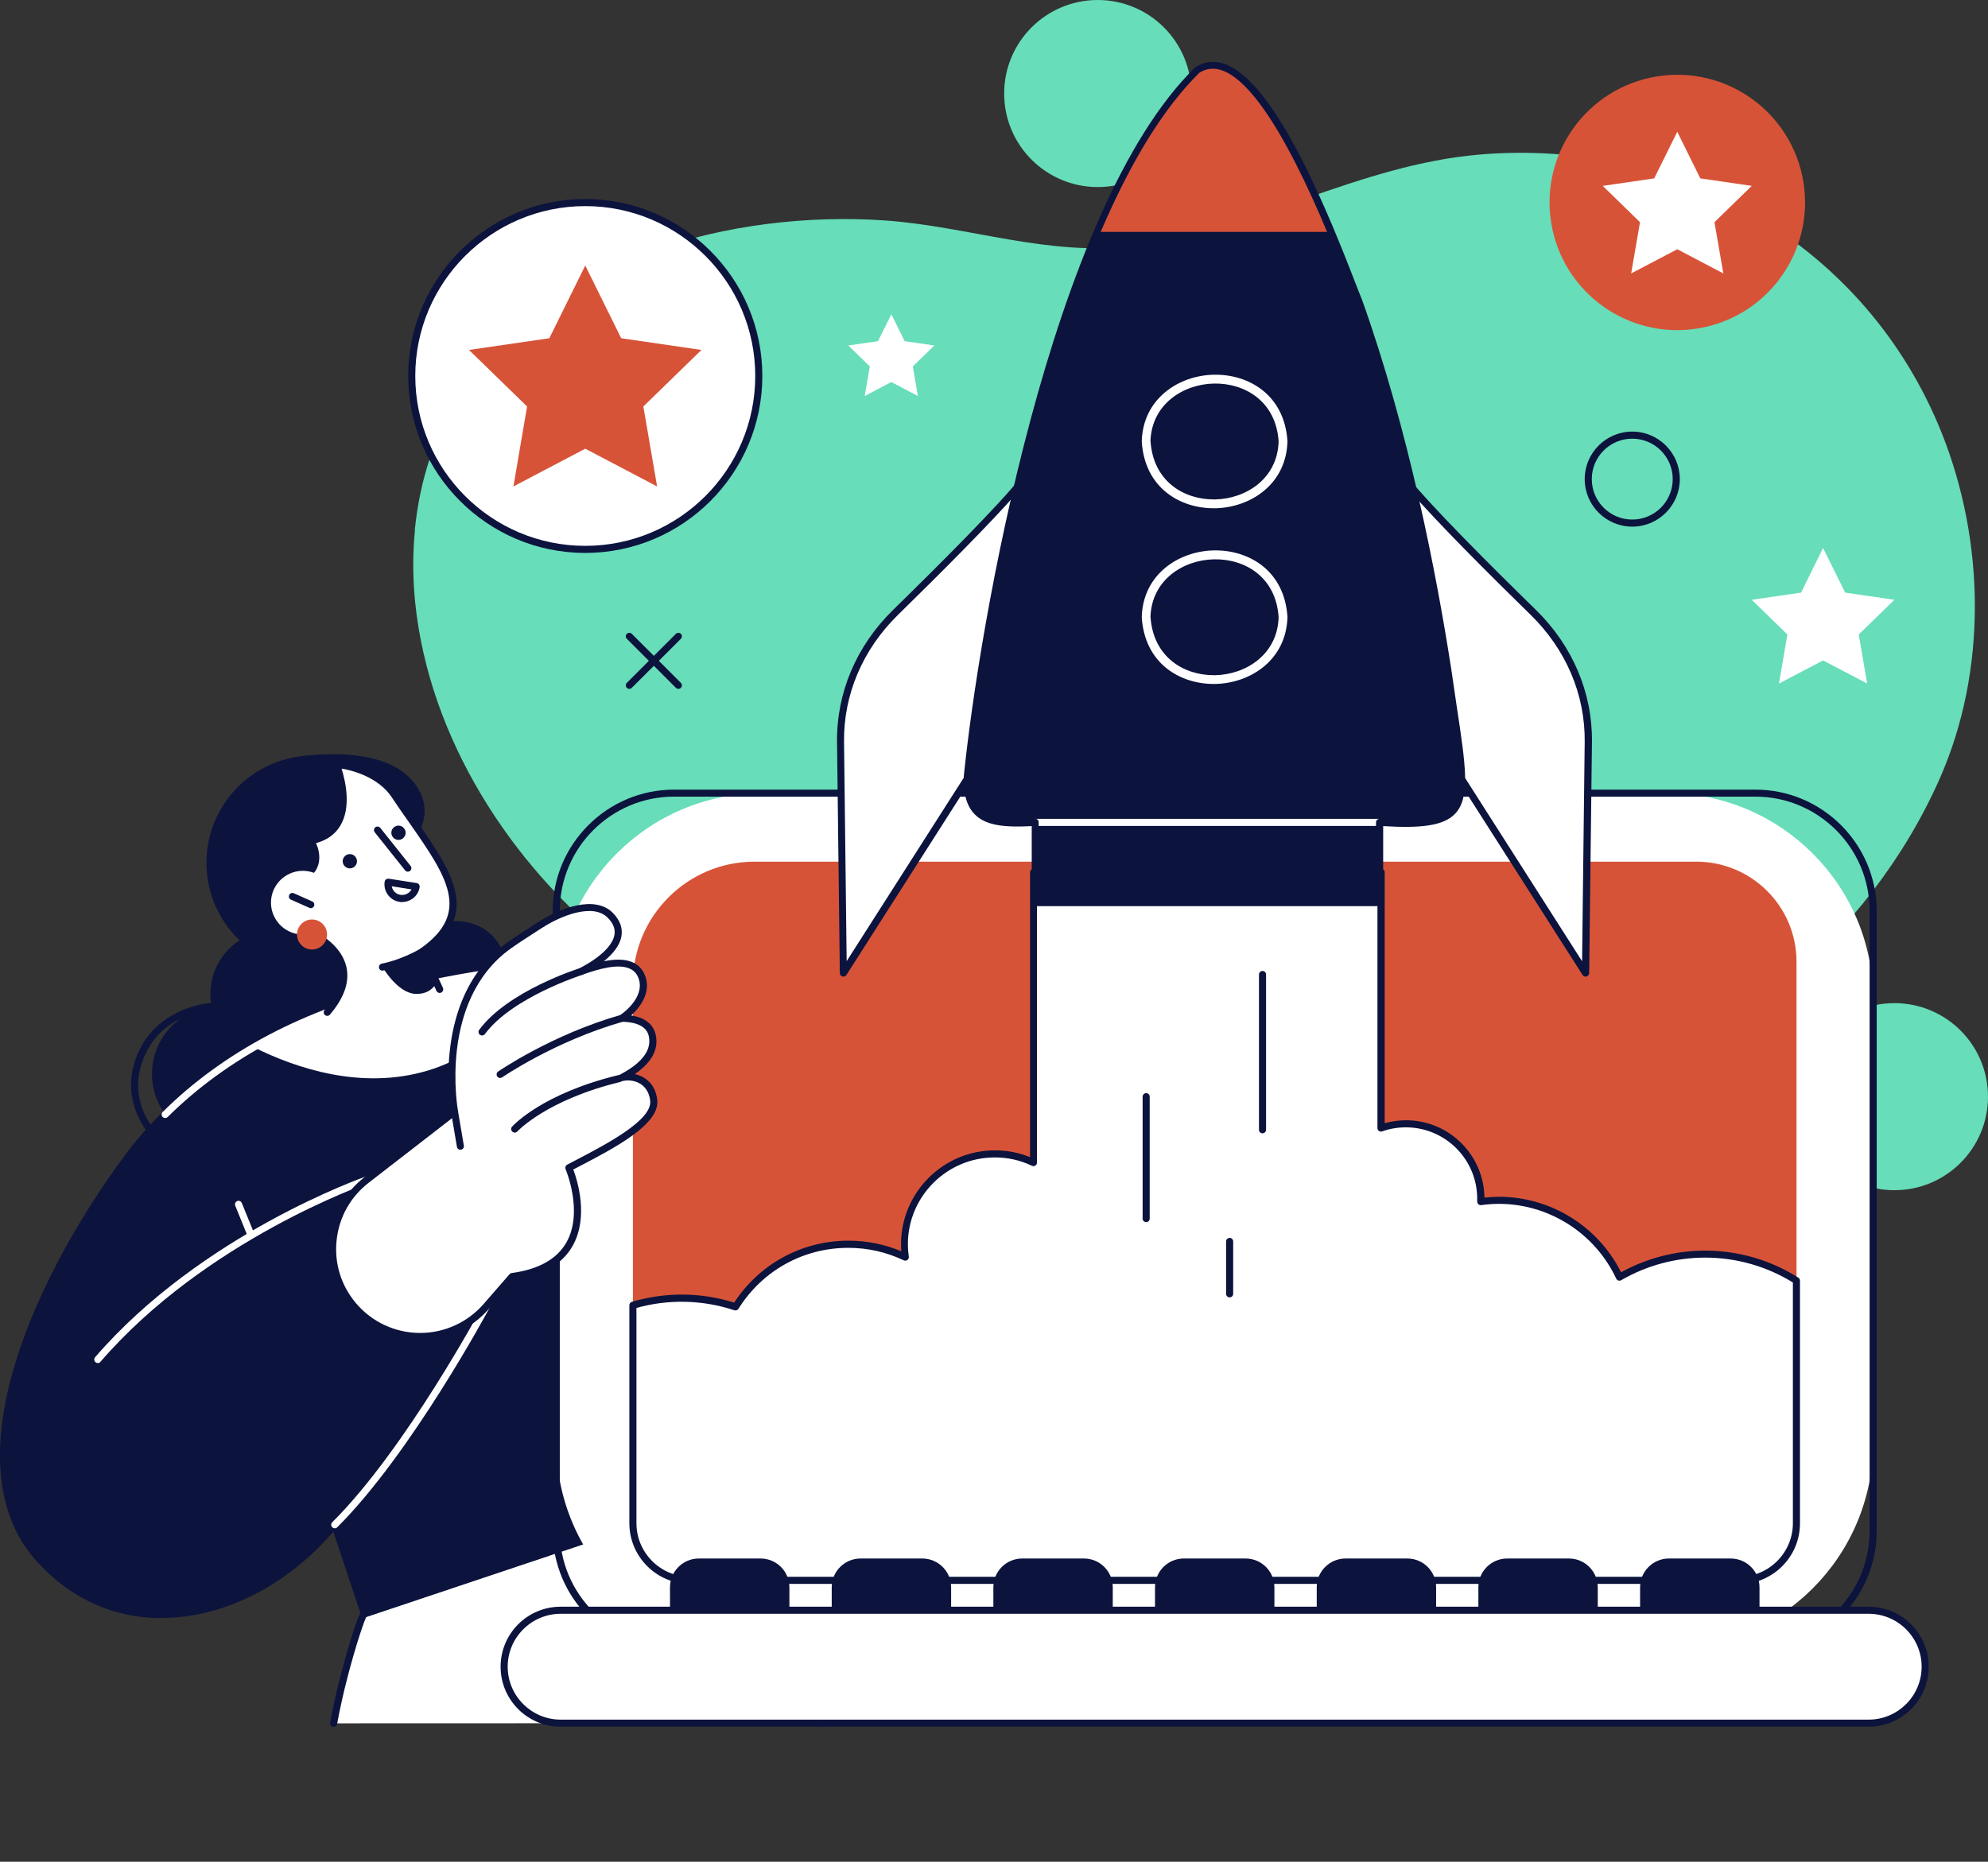 <svg width="679" height="636" viewBox="0 0 679 636" fill="none" xmlns="http://www.w3.org/2000/svg">
<rect x="0" y="0" width="679" height="636" fill="#333333" stroke="none"/>
<g clip-path="url(#clip0_306_4803)">
<path d="M406.904 31.951C406.904 14.306 392.591 0 374.937 0C357.283 0 342.97 14.306 342.97 31.951C342.97 49.597 357.283 63.903 374.937 63.903C392.591 63.903 406.904 49.597 406.904 31.951Z" fill="#67DDB9"/>
<path d="M647.033 406.591C664.688 406.591 679 392.285 679 374.639C679 356.993 664.688 342.688 647.033 342.688C629.378 342.688 615.065 356.993 615.065 374.639C615.065 392.285 629.378 406.591 647.033 406.591Z" fill="#67DDB9"/>
<path d="M99.876 258.807C99.876 258.807 129.712 253.108 141.088 266.982C151.311 279.446 138.381 290.385 138.381 290.385L99.876 258.807Z" fill="#0C133D"/>
<path d="M63.387 346.833C66.21 345.163 69.234 344.184 72.286 343.81C70.501 334.973 74.389 325.56 82.625 320.753C89.105 316.954 96.766 316.867 103.073 319.89C104.714 317.759 106.788 315.917 109.236 314.478C119.604 308.376 132.966 311.859 139.072 322.221C139.677 323.257 140.195 324.351 140.627 325.445C141.923 322.02 144.371 318.968 147.769 316.982C155.718 312.319 165.97 314.967 170.636 322.912C175.301 330.857 172.652 341.104 164.703 345.767C156.755 350.431 146.502 347.782 141.837 339.838C141.664 339.521 141.491 339.204 141.347 338.888C139.907 344.213 136.48 349.02 131.325 352.043C124.845 355.842 117.184 355.929 110.877 352.906C109.236 355.036 107.162 356.879 104.714 358.318C102.468 359.642 100.106 360.505 97.716 360.937C100.337 370.782 96.219 381.576 87.003 386.988C75.915 393.493 61.631 389.809 55.122 378.698C48.613 367.615 52.3 353.338 63.387 346.833Z" fill="#0C133D"/>
<path d="M271.98 501.927L124.47 551.322C124.067 550.085 117.27 570.637 113.987 588.714L281.081 588.657L271.98 501.927Z" fill="white"/>
<path d="M113.959 589.923C113.959 589.923 113.815 589.923 113.728 589.923C113.066 589.808 112.634 589.175 112.749 588.513C114.621 578.208 117.415 568.162 118.912 563.096C122.714 550.171 123.462 550.142 124.298 550.085C124.326 550.085 124.355 550.085 124.384 550.085L271.548 500.804C271.894 500.689 272.268 500.747 272.585 500.92C272.902 501.121 273.103 501.438 273.132 501.812L282.233 588.542C282.29 589.204 281.829 589.808 281.167 589.866C280.533 589.952 279.9 589.463 279.842 588.801L270.915 503.568L125.075 552.416C123.722 555.18 118.134 572.422 115.139 588.973C115.024 589.549 114.535 589.952 113.959 589.952V589.923Z" fill="#0C133D"/>
<path d="M42.997 396.257C65.864 365.169 100.711 346.573 136.998 338.168C164.472 331.807 195.547 327.086 223.424 331.605C241.28 334.512 248.48 340.413 248.48 340.413L271.951 501.898L124.441 551.294L114.304 520.839C87.549 553.596 41.903 564.305 13.305 532.382C-17.107 498.415 15.407 433.735 42.997 396.228V396.257Z" fill="#0C133D"/>
<path d="M55.266 552.79C38.706 552.79 23.904 546.026 12.413 533.217C-16.617 500.805 10.224 438.801 42.018 395.537C46.079 390.01 50.629 384.743 55.554 379.849C56.044 379.389 56.792 379.389 57.253 379.849C57.714 380.31 57.714 381.087 57.253 381.548C52.415 386.355 47.951 391.536 43.977 396.948C12.701 439.463 -13.852 500.258 14.227 531.576C25.574 544.241 40.233 550.718 56.62 550.344C77.067 549.883 98.292 538.571 113.383 520.091C113.671 519.745 114.103 519.572 114.535 519.659C114.967 519.745 115.312 520.062 115.456 520.465L125.191 549.768L270.598 501.064L247.357 341.076C245.715 339.924 238.343 335.232 223.223 332.785C209.054 330.483 193.33 330.396 175.1 332.526C174.408 332.613 173.832 332.123 173.746 331.461C173.66 330.799 174.149 330.195 174.812 330.108C193.243 327.95 209.227 328.036 223.598 330.367C241.568 333.275 248.912 339.205 249.229 339.435C249.459 339.636 249.603 339.895 249.661 340.183L273.132 501.668C273.219 502.244 272.873 502.791 272.326 502.992L124.816 552.387C124.499 552.503 124.183 552.474 123.895 552.33C123.607 552.186 123.376 551.927 123.29 551.639L113.844 523.228C98.407 541.248 77.182 552.244 56.648 552.704C56.188 552.704 55.727 552.704 55.237 552.704L55.266 552.79Z" fill="#0C133D"/>
<path d="M56.418 381.922C56.101 381.922 55.784 381.806 55.554 381.576C55.093 381.116 55.093 380.338 55.554 379.878C76.203 359.354 104.253 344.558 136.739 337.017C150.764 333.764 163.234 331.519 174.869 330.166C175.531 330.08 176.136 330.569 176.222 331.231C176.309 331.893 175.819 332.498 175.157 332.584C163.637 333.937 151.254 336.153 137.315 339.377C105.29 346.804 77.614 361.398 57.282 381.576C57.051 381.806 56.734 381.922 56.418 381.922Z" fill="white"/>
<path d="M137.027 338.168C149.18 335.347 162.025 332.872 175.013 331.346C174.293 342.947 168.85 358.951 145.926 365.773C123.463 372.451 101.143 364.967 86.657 357.742C102.324 348.675 119.517 342.227 137.027 338.168Z" fill="white"/>
<path d="M141.663 181.174C143.305 164.277 148.546 147.783 157.791 133.592C187.541 87.939 250.697 71.761 302.104 75.302C330.673 77.259 358.234 87.766 387.263 83.995C428.187 78.699 463.898 56.304 505.456 52.792C573.595 47.006 637.443 83.823 663.103 147.697C678.021 184.83 678.798 229.101 662.527 265.946C638.335 320.696 587.015 362.664 529.503 378.18C500.041 386.124 471.588 384.887 441.464 383.764C404.773 382.411 367.824 382.008 331.623 375.244C288.021 367.097 245.168 351.208 210.35 323.747C174.351 295.365 146.531 252.043 141.807 205.843C140.972 197.668 140.915 189.378 141.721 181.174H141.663Z" fill="#67DDB9"/>
<path d="M134.922 318.696C148.158 303.381 146.466 280.241 131.143 267.012C115.82 253.783 92.669 255.474 79.434 270.789C66.198 286.105 67.89 309.244 83.213 322.473C98.536 335.702 121.687 334.011 134.922 318.696Z" fill="#0C133D"/>
<path d="M115.456 355.036L111.77 345.825C127.235 327.719 106.125 318.911 106.125 318.911L104.397 299.164C110.964 294.731 106.125 287.218 106.125 287.218C120.151 284.57 117.76 270.005 115.514 262.866C115.226 262.003 116.349 261.283 117.242 261.427C121.043 262.118 130.029 264.478 134.838 271.646C150.102 294.443 165.653 310.131 144.284 325.1L150.217 337.995L115.456 355.036Z" fill="white"/>
<path d="M111.77 347.034C111.482 347.034 111.223 346.948 110.992 346.746C110.474 346.314 110.416 345.566 110.848 345.048C115.255 339.895 116.954 335.088 115.946 330.77C114.275 323.689 105.78 320.034 105.693 320.005C105.29 319.832 105.002 319.429 104.945 318.997L103.217 299.251C103.188 298.819 103.389 298.387 103.735 298.157C109.264 294.444 105.29 288.14 105.117 287.881C104.887 287.535 104.858 287.132 105.031 286.758C105.204 286.384 105.521 286.125 105.924 286.038C109.783 285.319 112.576 283.563 114.189 280.828C117.559 275.186 115.427 266.637 114.362 263.212C114.132 262.492 114.304 261.715 114.823 261.139C115.456 260.419 116.493 260.074 117.443 260.247C121.274 260.938 130.749 263.413 135.817 270.984C137.718 273.833 139.648 276.597 141.491 279.245C154.22 297.466 164.329 311.916 145.782 325.503L151.283 337.477C151.571 338.082 151.283 338.801 150.678 339.089C150.073 339.377 149.353 339.089 149.065 338.485L143.132 325.589C142.902 325.071 143.046 324.438 143.536 324.092C161.218 311.715 152.579 299.337 139.475 280.598C137.603 277.95 135.673 275.186 133.773 272.308C129.194 265.486 120.496 263.24 116.983 262.607C116.896 262.607 116.781 262.607 116.695 262.665C118.135 267.328 119.92 275.906 116.234 282.066C114.477 285.002 111.684 287.017 107.94 288.024C109.38 291.22 110.128 296.286 105.665 299.711L107.277 318.076C109.524 319.17 116.608 323.114 118.279 330.195C119.488 335.318 117.616 340.816 112.692 346.602C112.461 346.89 112.116 347.034 111.77 347.034Z" fill="#0C133D"/>
<path d="M130.633 331.605C130.057 331.605 129.539 331.202 129.452 330.598C129.337 329.936 129.769 329.302 130.431 329.187C130.489 329.187 136.911 328.007 143.679 324.035C144.255 323.689 145.004 323.891 145.321 324.467C145.666 325.042 145.465 325.791 144.889 326.107C137.718 330.31 131.123 331.49 130.835 331.548C130.777 331.548 130.691 331.548 130.633 331.548V331.605Z" fill="#0C133D"/>
<path d="M149.094 335.549C149.094 335.549 147.481 339.953 141.578 339.492C135.674 339.032 130.634 330.367 130.634 330.367L144.285 325.071L149.094 335.52V335.549Z" fill="#0C133D"/>
<path d="M139.302 297.783C138.956 297.783 138.582 297.639 138.351 297.322L127.984 284.311C127.58 283.793 127.667 283.045 128.185 282.613C128.704 282.21 129.481 282.296 129.884 282.814L140.252 295.825C140.655 296.343 140.569 297.092 140.051 297.524C139.82 297.696 139.561 297.783 139.302 297.783Z" fill="#0C133D"/>
<path d="M117.357 295.393C118.019 296.574 119.488 297.005 120.669 296.343C121.85 295.681 122.282 294.213 121.619 293.033C120.957 291.853 119.488 291.421 118.307 292.083C117.127 292.745 116.695 294.213 117.357 295.393Z" fill="#0C133D"/>
<path d="M133.974 285.664C134.636 286.844 136.105 287.276 137.286 286.614C138.467 285.952 138.899 284.484 138.236 283.304C137.574 282.124 136.105 281.692 134.924 282.354C133.744 283.016 133.312 284.484 133.974 285.664Z" fill="#0C133D"/>
<path d="M94.058 313.874C97.111 319.055 103.763 320.782 108.947 317.731C114.131 314.68 115.859 308.03 112.806 302.849C109.754 297.668 103.101 295.94 97.917 298.992C92.733 302.043 91.005 308.692 94.058 313.874Z" fill="white"/>
<path d="M106.154 310.247C105.981 310.247 105.837 310.218 105.664 310.132L99.386 307.339C98.781 307.08 98.493 306.361 98.781 305.756C99.041 305.152 99.761 304.864 100.365 305.152L106.644 307.944C107.248 308.203 107.536 308.923 107.248 309.527C107.047 309.988 106.615 310.247 106.154 310.247Z" fill="#0C133D"/>
<path d="M110.128 315.543C112.173 317.5 112.23 320.753 110.272 322.797C108.314 324.841 105.059 324.898 103.015 322.941C100.97 320.983 100.912 317.731 102.871 315.687C104.829 313.643 108.083 313.586 110.128 315.543Z" fill="#D75338"/>
<path d="M579.871 112.209C603.656 108.35 619.808 85.949 615.947 62.176C612.087 38.402 589.675 22.258 565.889 26.117C542.104 29.976 525.952 52.377 529.813 76.15C533.674 99.924 556.086 116.068 579.871 112.209Z" fill="#D75338"/>
<path d="M260.489 563.268H569.275C608.211 563.268 639.775 531.72 639.775 492.802V341.392C639.775 302.475 608.211 270.926 569.275 270.926L260.489 270.926C221.553 270.926 189.989 302.475 189.989 341.392V492.802C189.989 531.72 221.553 563.268 260.489 563.268Z" fill="white"/>
<path d="M599.514 564.477H230.25C207.384 564.477 188.779 545.882 188.779 523.027V311.197C188.779 288.341 207.384 269.746 230.25 269.746H599.514C622.381 269.746 640.985 288.341 640.985 311.197V523.027C640.985 545.882 622.381 564.477 599.514 564.477ZM230.25 272.135C208.708 272.135 191.198 289.636 191.198 311.168V522.998C191.198 544.529 208.708 562.03 230.25 562.03H599.514C621.056 562.03 638.566 544.529 638.566 522.998V311.168C638.566 289.636 621.056 272.135 599.514 272.135H230.25Z" fill="#0C133D"/>
<path d="M257.724 294.357H579.383C598.275 294.357 613.597 309.671 613.597 328.554V505.669C613.597 524.552 598.275 539.866 579.383 539.866H250.381C231.488 539.866 216.167 524.552 216.167 505.669V335.894C216.167 312.981 234.8 294.357 257.724 294.357Z" fill="#D75338"/>
<path d="M622.669 187.19L630.214 202.446L647.033 204.893L634.851 216.752L637.731 233.505L622.669 225.618L607.607 233.505L610.487 216.752L598.305 204.893L615.152 202.446L622.669 187.19Z" fill="white"/>
<path d="M304.437 107.34L308.987 116.551L319.125 118.019L311.781 125.187L313.509 135.29L304.437 130.512L295.337 135.29L297.093 125.187L289.721 118.019L299.887 116.551L304.437 107.34Z" fill="white"/>
<path d="M572.875 45.02L580.737 60.938L598.304 63.5L585.575 75.906L588.599 93.408L572.875 85.147L557.121 93.408L560.145 75.906L547.416 63.5L564.984 60.938L572.875 45.02Z" fill="white"/>
<path d="M241.809 170.331C264.955 147.196 264.955 109.687 241.809 86.553C218.663 63.418 181.136 63.418 157.99 86.553C134.845 109.687 134.845 147.196 157.99 170.331C181.136 193.465 218.663 193.465 241.809 170.331Z" fill="white"/>
<path d="M199.895 188.888C166.546 188.888 139.417 161.773 139.417 128.439C139.417 95.106 166.546 67.991 199.895 67.991C233.245 67.991 260.374 95.106 260.374 128.439C260.374 161.773 233.245 188.888 199.895 188.888ZM199.895 70.409C167.899 70.409 141.836 96.43 141.836 128.439C141.836 160.449 167.871 186.47 199.895 186.47C231.92 186.47 257.955 160.449 257.955 128.439C257.955 96.43 231.92 70.409 199.895 70.409Z" fill="#0C133D"/>
<path d="M199.896 90.702L212.164 115.544L239.581 119.545L219.739 138.86L224.433 166.177L199.896 153.281L175.359 166.177L180.024 138.86L160.182 119.545L187.627 115.544L199.896 90.702Z" fill="#D75338"/>
<path d="M232.871 443.407C239.322 443.407 245.485 444.472 251.274 446.4C259.28 433.562 273.536 425.013 289.778 425.013C296.748 425.013 303.343 426.596 309.247 429.388C309.045 427.949 308.93 426.481 308.93 425.013C308.93 407.972 322.754 394.155 339.831 394.155C344.555 394.155 349.018 395.22 353.022 397.12V297.955H471.732V385.318C474.382 384.397 477.233 383.879 480.228 383.879C494.368 383.879 505.802 395.336 505.802 409.44C505.802 409.786 505.802 410.102 505.802 410.448C507.846 410.16 509.891 410.016 512.022 410.016C530.252 410.016 545.977 420.782 553.176 436.268C561.787 431.259 571.781 428.381 582.436 428.381C593.899 428.381 604.583 431.691 613.597 437.419V520.35C613.597 531.144 604.842 539.866 594.071 539.866H235.722C224.922 539.866 216.196 531.115 216.196 520.35V445.882C221.495 444.299 227.082 443.436 232.9 443.436L232.871 443.407Z" fill="white"/>
<path d="M594.043 541.075H235.693C224.26 541.075 214.958 531.777 214.958 520.35V445.882C214.958 445.335 215.304 444.875 215.822 444.731C227.198 441.334 239.466 441.421 250.755 444.99C259.424 431.72 273.939 423.833 289.778 423.833C296.057 423.833 302.105 425.042 307.836 427.46C307.778 426.654 307.749 425.848 307.749 425.042C307.749 407.368 322.149 392.975 339.832 392.975C343.979 392.975 348.011 393.752 351.812 395.307V297.984C351.812 297.322 352.359 296.775 353.022 296.775H471.732C472.395 296.775 472.942 297.322 472.942 297.984V383.706C475.303 383.044 477.751 382.699 480.228 382.699C494.887 382.699 506.81 394.501 507.011 409.124C508.682 408.951 510.352 408.836 511.993 408.836C529.59 408.836 545.833 418.911 553.666 434.627C562.45 429.791 572.357 427.23 582.408 427.23C593.697 427.23 604.698 430.425 614.231 436.47C614.576 436.7 614.778 437.074 614.778 437.477V520.407C614.778 531.835 605.476 541.132 594.043 541.132V541.075ZM217.377 446.775V520.35C217.377 530.453 225.614 538.657 235.693 538.657H594.043C604.151 538.657 612.359 530.424 612.359 520.35V438.11C603.345 432.555 593.006 429.619 582.379 429.619C572.328 429.619 562.421 432.296 553.724 437.333C553.436 437.506 553.09 437.535 552.744 437.448C552.428 437.333 552.168 437.103 552.024 436.815C544.796 421.3 529.071 411.254 511.965 411.254C510.006 411.254 507.962 411.398 505.917 411.686C505.571 411.743 505.197 411.628 504.938 411.369C504.678 411.139 504.535 410.793 504.535 410.419C504.535 410.102 504.535 409.786 504.535 409.469C504.535 396.026 493.591 385.117 480.17 385.117C477.406 385.117 474.67 385.577 472.078 386.499C471.703 386.642 471.3 386.585 470.983 386.355C470.667 386.124 470.465 385.75 470.465 385.376V299.222H354.174V397.178C354.174 397.581 353.972 397.984 353.598 398.185C353.252 398.416 352.82 398.444 352.446 398.243C348.471 396.343 344.209 395.393 339.774 395.393C323.416 395.393 310.082 408.692 310.082 425.071C310.082 426.452 310.197 427.863 310.399 429.273C310.456 429.705 310.284 430.166 309.909 430.425C309.564 430.684 309.074 430.741 308.671 430.54C302.709 427.719 296.345 426.28 289.721 426.28C274.4 426.28 260.374 434.052 252.224 447.091C251.936 447.552 251.331 447.782 250.813 447.609C240.013 444.011 228.234 443.752 217.291 446.832L217.377 446.775Z" fill="#0C133D"/>
<path d="M498.717 265.371L541.512 332.411L542.463 253.511C542.664 237.046 535.896 221.156 523.628 209.153C508.048 193.926 487.427 173.287 479.824 163.672L498.717 265.371Z" fill="white"/>
<path d="M330.817 265.371L288.021 332.411L287.071 253.511C286.869 237.046 293.637 221.156 305.906 209.153C321.486 193.926 342.106 173.287 349.709 163.672L330.817 265.371Z" fill="white"/>
<path d="M541.541 333.62C541.138 333.62 540.735 333.419 540.533 333.073L497.738 266.033C497.738 266.033 497.594 265.745 497.565 265.601L478.673 163.903C478.557 163.356 478.845 162.809 479.364 162.579C479.882 162.348 480.458 162.492 480.804 162.924C488.349 172.481 508.739 192.861 524.521 208.29C537.106 220.581 543.932 236.643 543.73 253.511L542.78 332.411C542.78 332.958 542.405 333.419 541.916 333.563C541.801 333.591 541.685 333.62 541.599 333.62H541.541ZM499.869 264.939L540.361 328.381L541.253 253.511C541.455 237.305 534.889 221.876 522.793 210.045C508.71 196.286 490.97 178.554 481.869 168.019L499.869 264.939Z" fill="#0C133D"/>
<path d="M288.021 333.62C288.021 333.62 287.791 333.62 287.704 333.563C287.186 333.419 286.84 332.958 286.84 332.411L285.89 253.511C285.688 236.643 292.514 220.581 305.099 208.29C320.881 192.861 341.271 172.452 348.816 162.924C349.162 162.492 349.767 162.348 350.256 162.579C350.775 162.809 351.034 163.356 350.948 163.903L332.055 265.601C332.055 265.745 331.969 265.889 331.882 266.033L289.087 333.073C288.856 333.419 288.482 333.62 288.079 333.62H288.021ZM347.664 167.99C338.564 178.526 320.795 196.229 306.741 210.017C294.645 221.847 288.079 237.305 288.28 253.482L289.173 328.352L329.665 264.91L347.664 167.99Z" fill="#0C133D"/>
<path d="M330.356 265.371C334.273 226.77 356.851 74.87 408.978 23.921C430.52 10.305 457.879 87.737 464.215 103.339C479.651 146.689 488.982 193.638 494.425 228.497C500.963 274.985 506.262 283.16 471.213 280.943V308.347H353.597V280.943C338.42 281.864 330.068 280.396 330.356 265.371Z" fill="#0C133D"/>
<path d="M414.565 173.632C402.988 173.632 391.007 166.666 389.971 150.921C389.971 150.863 389.971 150.834 389.971 150.777C390.345 136.154 402.642 128.238 414.594 128.008C426.315 127.777 438.699 134.715 439.736 150.719C439.361 165.486 427.064 173.373 415.112 173.632C414.911 173.632 414.738 173.632 414.536 173.632H414.565ZM392.966 150.777C393.916 164.507 404.399 170.61 414.536 170.61C414.709 170.61 414.882 170.61 415.026 170.61C425.538 170.408 436.366 163.529 436.712 150.777C435.79 136.902 424.962 130.829 414.623 131.03C404.111 131.232 393.311 138.082 392.937 150.777H392.966Z" fill="white"/>
<path d="M414.565 233.649C402.988 233.649 391.007 226.683 389.971 210.938C389.971 210.88 389.971 210.851 389.971 210.794C390.345 196.171 402.642 188.255 414.594 188.025C426.315 187.794 438.699 194.732 439.736 210.736C439.361 225.503 427.064 233.39 415.112 233.649C414.911 233.649 414.738 233.649 414.536 233.649H414.565ZM392.966 210.823C393.916 224.553 404.399 230.656 414.536 230.656C414.709 230.656 414.882 230.656 415.026 230.656C425.538 230.454 436.366 223.574 436.712 210.823C435.79 196.948 425.019 190.846 414.623 191.076C404.111 191.277 393.311 198.128 392.937 210.823H392.966Z" fill="white"/>
<path d="M374.938 79.217C411.887 -2.159 421.765 9.528 454.769 79.217H374.938Z" fill="#D75338"/>
<path d="M471.213 282.152H353.597C352.935 282.152 352.388 281.605 352.388 280.943C352.388 280.281 352.935 279.734 353.597 279.734H471.213C471.876 279.734 472.423 280.281 472.423 280.943C472.423 281.605 471.876 282.152 471.213 282.152Z" fill="white"/>
<path d="M471.213 309.556H353.597C352.934 309.556 352.387 309.009 352.387 308.347V282.21C343.402 282.67 337.008 282.123 333.149 278.41C330.298 275.676 329.031 271.531 329.175 265.342C329.175 265.313 329.175 265.284 329.175 265.255C334.33 214.334 358.608 71.531 408.171 23.057C408.229 22.999 408.287 22.942 408.373 22.913C411.368 21.013 414.622 20.639 418.021 21.762C436.135 27.72 455.028 76.309 463.092 97.064C464.013 99.453 464.791 101.439 465.367 102.878C481.149 147.179 490.537 195.538 495.635 228.295C496.326 233.16 496.988 237.622 497.593 241.651C500.588 261.398 502.23 272.279 497.104 277.863C492.985 282.354 484.605 282.929 472.423 282.21V308.347C472.423 309.009 471.875 309.556 471.213 309.556ZM354.778 307.138H469.975V280.943C469.975 280.598 470.119 280.281 470.349 280.051C470.579 279.821 470.925 279.706 471.242 279.734C485.584 280.655 492.092 279.706 495.26 276.222C499.609 271.502 498.025 261.024 495.145 241.997C494.54 237.938 493.849 233.505 493.187 228.612C488.089 195.969 478.758 147.754 463.034 103.684C462.458 102.274 461.68 100.288 460.759 97.87C453.501 79.188 434.206 29.591 417.186 23.978C414.507 23.086 412.059 23.373 409.698 24.813C360.71 72.855 336.663 214.68 331.508 265.399C331.421 270.84 332.429 274.409 334.762 276.625C338.189 279.907 344.467 280.224 353.482 279.677C353.827 279.677 354.144 279.763 354.374 279.993C354.605 280.224 354.749 280.54 354.749 280.886V307.08L354.778 307.138Z" fill="#0C133D"/>
<path d="M431.212 387.161C430.549 387.161 430.002 386.614 430.002 385.952V332.901C430.002 332.238 430.549 331.692 431.212 331.692C431.874 331.692 432.421 332.238 432.421 332.901V385.952C432.421 386.614 431.874 387.161 431.212 387.161Z" fill="#0C133D"/>
<path d="M419.979 443.205C419.317 443.205 418.77 442.658 418.77 441.996V424.092C418.77 423.43 419.317 422.883 419.979 422.883C420.641 422.883 421.189 423.43 421.189 424.092V441.996C421.189 442.658 420.641 443.205 419.979 443.205Z" fill="#0C133D"/>
<path d="M391.468 417.5C390.806 417.5 390.259 416.953 390.259 416.291V374.639C390.259 373.977 390.806 373.43 391.468 373.43C392.131 373.43 392.678 373.977 392.678 374.639V416.291C392.678 416.953 392.131 417.5 391.468 417.5Z" fill="#0C133D"/>
<path d="M349.105 532.411H370.215C375.658 532.411 380.064 536.815 380.064 542.255V550.056H339.284V542.255C339.284 536.815 343.69 532.411 349.134 532.411H349.105Z" fill="#0C133D"/>
<path d="M404.313 532.411H425.423C430.866 532.411 435.272 536.815 435.272 542.255V550.056H394.492V542.255C394.492 536.815 398.898 532.411 404.342 532.411H404.313Z" fill="#0C133D"/>
<path d="M293.897 532.411H315.007C320.45 532.411 324.856 536.815 324.856 542.255V550.056H284.076V542.255C284.076 536.815 288.482 532.411 293.926 532.411H293.897Z" fill="#0C133D"/>
<path d="M238.659 532.411H259.769C265.212 532.411 269.619 536.815 269.619 542.255V550.056H228.839V542.255C228.839 536.815 233.245 532.411 238.688 532.411H238.659Z" fill="#0C133D"/>
<path d="M514.758 532.411H535.868C541.311 532.411 545.717 536.815 545.717 542.255V550.056H504.938V542.255C504.938 536.815 509.344 532.411 514.787 532.411H514.758Z" fill="#0C133D"/>
<path d="M459.55 532.411H480.66C486.103 532.411 490.509 536.815 490.509 542.255V550.056H449.729V542.255C449.729 536.815 454.136 532.411 459.579 532.411H459.55Z" fill="#0C133D"/>
<path d="M569.995 532.411H591.105C596.548 532.411 600.955 536.815 600.955 542.255V550.056H560.175V542.255C560.175 536.815 564.581 532.411 570.024 532.411H569.995Z" fill="#0C133D"/>
<path d="M191.487 588.657H638.25C648.905 588.657 657.545 580.021 657.545 569.371C657.545 558.72 648.905 550.085 638.25 550.085H191.487C180.831 550.085 172.191 558.72 172.191 569.371C172.191 580.021 180.831 588.657 191.487 588.657Z" fill="white"/>
<path d="M638.249 589.866H191.487C180.168 589.866 170.981 580.683 170.981 569.371C170.981 558.058 180.168 548.876 191.487 548.876H638.249C649.567 548.876 658.754 558.058 658.754 569.371C658.754 580.683 649.567 589.866 638.249 589.866ZM191.487 551.294C181.522 551.294 173.401 559.411 173.401 569.371C173.401 579.33 181.522 587.448 191.487 587.448H638.249C648.214 587.448 656.335 579.33 656.335 569.371C656.335 559.411 648.214 551.294 638.249 551.294H191.487Z" fill="#0C133D"/>
<path d="M114.333 522.077C114.016 522.077 113.699 521.962 113.469 521.731C113.008 521.271 113.008 520.493 113.469 520.033C138.553 495.105 164.76 446.228 165.019 445.738C165.336 445.163 166.056 444.932 166.661 445.249C167.237 445.566 167.467 446.285 167.15 446.89C166.891 447.379 140.511 496.544 115.168 521.76C114.937 521.99 114.621 522.105 114.304 522.105L114.333 522.077Z" fill="white"/>
<path d="M33.378 465.629C33.09 465.629 32.831 465.543 32.601 465.341C32.111 464.909 32.053 464.132 32.485 463.643C68.801 421.559 124.297 402.158 124.845 401.956C125.478 401.726 126.169 402.071 126.371 402.705C126.601 403.338 126.256 404.029 125.622 404.23C125.075 404.432 70.184 423.631 34.3 465.226C34.069 465.514 33.724 465.658 33.378 465.658V465.629Z" fill="white"/>
<path d="M155.256 379.82C155.256 379.82 147.97 341.795 173.544 323.229C176.136 321.329 180.081 318.825 184.257 316.119C191.918 311.168 202.977 307.224 208.391 312.607C218.327 322.509 198.513 331.864 198.513 331.864C206.692 328.957 216.858 326.366 219.392 334.196C221.005 339.204 217.29 344.559 212.452 347.84C217.952 347.926 222.387 349.654 222.963 354.72C223.597 360.448 218.672 364.852 212.48 368.134C216.8 367.184 222.589 369.199 223.338 375.934C224.231 384.023 205.943 392.86 194.337 398.963C194.337 398.963 208.449 431.576 174.984 436.124L166.114 446.314C154.076 460.16 132.534 460.016 120.697 445.997C109.725 433.015 111.769 413.499 125.219 403.108L155.256 379.849V379.82Z" fill="white"/>
<path d="M143.535 457.771C143.535 457.771 143.391 457.771 143.334 457.771C134.233 457.713 125.651 453.683 119.776 446.746C114.247 440.212 111.712 431.921 112.605 423.43C113.498 414.938 117.731 407.368 124.499 402.129L153.961 379.331C153.126 373.862 148.95 339.636 172.824 322.279C175.071 320.638 178.354 318.537 181.81 316.291L183.595 315.14C191.717 309.872 203.294 305.871 209.227 311.772C211.732 314.276 212.74 316.982 212.25 319.832C211.675 323.171 209.025 326.136 206.26 328.381C209.975 327.633 213.633 327.518 216.369 328.871C218.356 329.849 219.767 331.519 220.516 333.822C222.129 338.744 219.22 343.58 215.562 346.89C221.956 347.869 223.799 351.496 224.145 354.576C224.663 359.095 222.186 363.24 216.801 366.925C218.154 367.212 219.422 367.759 220.516 368.537C222.791 370.148 224.145 372.653 224.49 375.79C225.412 384.081 210.004 392.112 197.592 398.588L195.806 399.509C197.188 403.194 201.163 415.744 195.576 425.618C192.005 431.921 185.266 435.836 175.56 437.247L166.978 447.12C161.074 453.942 152.521 457.828 143.507 457.828L143.535 457.771ZM201.22 311.225C196.296 311.225 190.133 313.73 184.891 317.126L183.106 318.278C179.679 320.494 176.424 322.595 174.235 324.179C149.612 342.083 156.38 379.216 156.438 379.59C156.524 380.022 156.351 380.482 155.977 380.77L125.939 404.029C119.69 408.865 115.802 415.831 114.967 423.689C114.131 431.547 116.493 439.175 121.59 445.191C127.005 451.611 134.925 455.295 143.305 455.353C143.363 455.353 143.449 455.353 143.507 455.353C151.83 455.353 159.692 451.754 165.164 445.479L174.034 435.289C174.235 435.059 174.495 434.915 174.783 434.886C183.97 433.649 190.248 430.108 193.473 424.409C199.348 413.988 193.243 399.567 193.185 399.423C192.926 398.847 193.185 398.156 193.733 397.869L196.469 396.429C206.951 390.96 222.82 382.699 222.071 376.049C221.812 373.632 220.775 371.703 219.076 370.494C217.319 369.227 214.929 368.796 212.682 369.285C212.078 369.429 211.502 369.083 211.3 368.537C211.099 367.961 211.329 367.328 211.876 367.04C218.903 363.326 222.215 359.21 221.725 354.835C221.581 353.453 221.092 349.193 212.394 349.049C211.876 349.049 211.415 348.704 211.271 348.185C211.127 347.696 211.3 347.149 211.732 346.833C215.678 344.127 219.738 339.291 218.212 334.541C217.665 332.843 216.714 331.692 215.303 331.001C211.3 329.014 204.446 331.001 198.888 332.987C198.283 333.188 197.62 332.9 197.361 332.296C197.102 331.692 197.361 331.029 197.966 330.742C198.081 330.684 208.766 325.56 209.86 319.371C210.206 317.328 209.457 315.37 207.499 313.442C205.943 311.887 203.726 311.196 201.192 311.196L201.22 311.225Z" fill="#0C133D"/>
<path d="M170.808 368.249C170.434 368.249 170.06 368.076 169.829 367.731C169.455 367.184 169.599 366.435 170.117 366.061C170.29 365.946 188.491 353.396 212.107 346.689C212.74 346.516 213.403 346.89 213.604 347.523C213.777 348.157 213.403 348.819 212.769 349.02C189.557 355.641 171.672 367.932 171.5 368.047C171.298 368.191 171.039 368.249 170.808 368.249Z" fill="#0C133D"/>
<path d="M175.791 386.901C175.503 386.901 175.215 386.786 174.985 386.585C174.495 386.153 174.437 385.376 174.898 384.887C175.301 384.426 185.324 373.516 211.329 367.241C211.963 367.097 212.625 367.471 212.798 368.134C212.942 368.796 212.568 369.429 211.905 369.602C186.706 375.704 176.799 386.412 176.684 386.527C176.453 386.786 176.108 386.93 175.791 386.93V386.901Z" fill="#0C133D"/>
<path d="M85.764 423.2C85.275 423.2 84.843 422.912 84.641 422.451L80.35 411.887C80.091 411.283 80.407 410.563 81.012 410.304C81.617 410.045 82.337 410.362 82.596 410.966L86.887 421.53C87.147 422.135 86.83 422.854 86.225 423.113C86.081 423.171 85.937 423.2 85.764 423.2Z" fill="white"/>
<path d="M157.244 392.774C156.668 392.774 156.15 392.371 156.063 391.766L154.076 380.022C153.961 379.36 154.393 378.755 155.055 378.64C155.718 378.525 156.323 378.986 156.438 379.619L158.425 391.363C158.54 392.025 158.108 392.63 157.446 392.745C157.388 392.745 157.302 392.745 157.244 392.745V392.774Z" fill="#0C133D"/>
<path d="M164.645 353.741C164.386 353.741 164.156 353.655 163.926 353.511C163.378 353.108 163.263 352.359 163.666 351.812C173.372 338.629 197.131 331.029 198.139 330.713C198.773 330.511 199.464 330.857 199.665 331.49C199.867 332.123 199.521 332.814 198.888 333.016C198.657 333.102 174.869 340.701 165.625 353.252C165.394 353.568 165.02 353.741 164.645 353.741Z" fill="#0C133D"/>
<path d="M137.372 308.174C137.056 308.174 136.739 308.174 136.422 308.088C133.139 307.57 130.864 304.461 131.382 301.179C131.44 300.863 131.613 300.575 131.872 300.402C132.131 300.201 132.448 300.143 132.765 300.172L142.326 301.669C142.988 301.784 143.42 302.388 143.334 303.05C143.075 304.633 142.24 306.044 140.915 306.994C139.878 307.742 138.64 308.145 137.372 308.145V308.174ZM133.801 302.791C134.061 304.259 135.241 305.468 136.796 305.698C137.747 305.842 138.697 305.612 139.504 305.036C139.936 304.72 140.31 304.288 140.569 303.827L133.801 302.762V302.791Z" fill="#0C133D"/>
<path d="M56.418 392.774C56.159 392.774 55.899 392.687 55.698 392.515C55.554 392.399 39.916 380.195 46.28 361.916C52.645 343.695 72.056 342.601 72.257 342.601C72.92 342.601 73.496 343.09 73.525 343.752C73.553 344.415 73.035 344.99 72.373 345.019C71.653 345.048 54.373 346.055 48.584 362.722C42.796 379.331 56.591 390.154 57.195 390.615C57.714 391.018 57.829 391.766 57.426 392.313C57.195 392.63 56.821 392.774 56.475 392.774H56.418Z" fill="#0C133D"/>
<path d="M231.719 235.319C231.402 235.319 231.114 235.204 230.855 234.973L214.094 218.22C213.633 217.76 213.633 216.983 214.094 216.522C214.554 216.061 215.332 216.061 215.793 216.522L232.554 233.275C233.015 233.736 233.015 234.513 232.554 234.973C232.324 235.204 232.007 235.319 231.69 235.319H231.719Z" fill="#0C133D"/>
<path d="M214.958 235.319C214.641 235.319 214.353 235.204 214.094 234.973C213.633 234.513 213.633 233.736 214.094 233.275L230.855 216.522C231.316 216.061 232.093 216.061 232.554 216.522C233.015 216.983 233.015 217.76 232.554 218.22L215.793 234.973C215.562 235.204 215.246 235.319 214.929 235.319H214.958Z" fill="#0C133D"/>
<path d="M557.496 179.907C548.539 179.907 541.253 172.625 541.253 163.672C541.253 154.72 548.539 147.438 557.496 147.438C566.452 147.438 573.738 154.72 573.738 163.672C573.738 172.625 566.452 179.907 557.496 179.907ZM557.496 149.856C549.864 149.856 543.672 156.044 543.672 163.672C543.672 171.301 549.864 177.489 557.496 177.489C565.128 177.489 571.319 171.301 571.319 163.672C571.319 156.044 565.128 149.856 557.496 149.856Z" fill="#0C133D"/>
</g>
<defs>
<clipPath id="clip0_306_4803">
<rect width="679" height="636" fill="white"/>
</clipPath>
</defs>
</svg>
